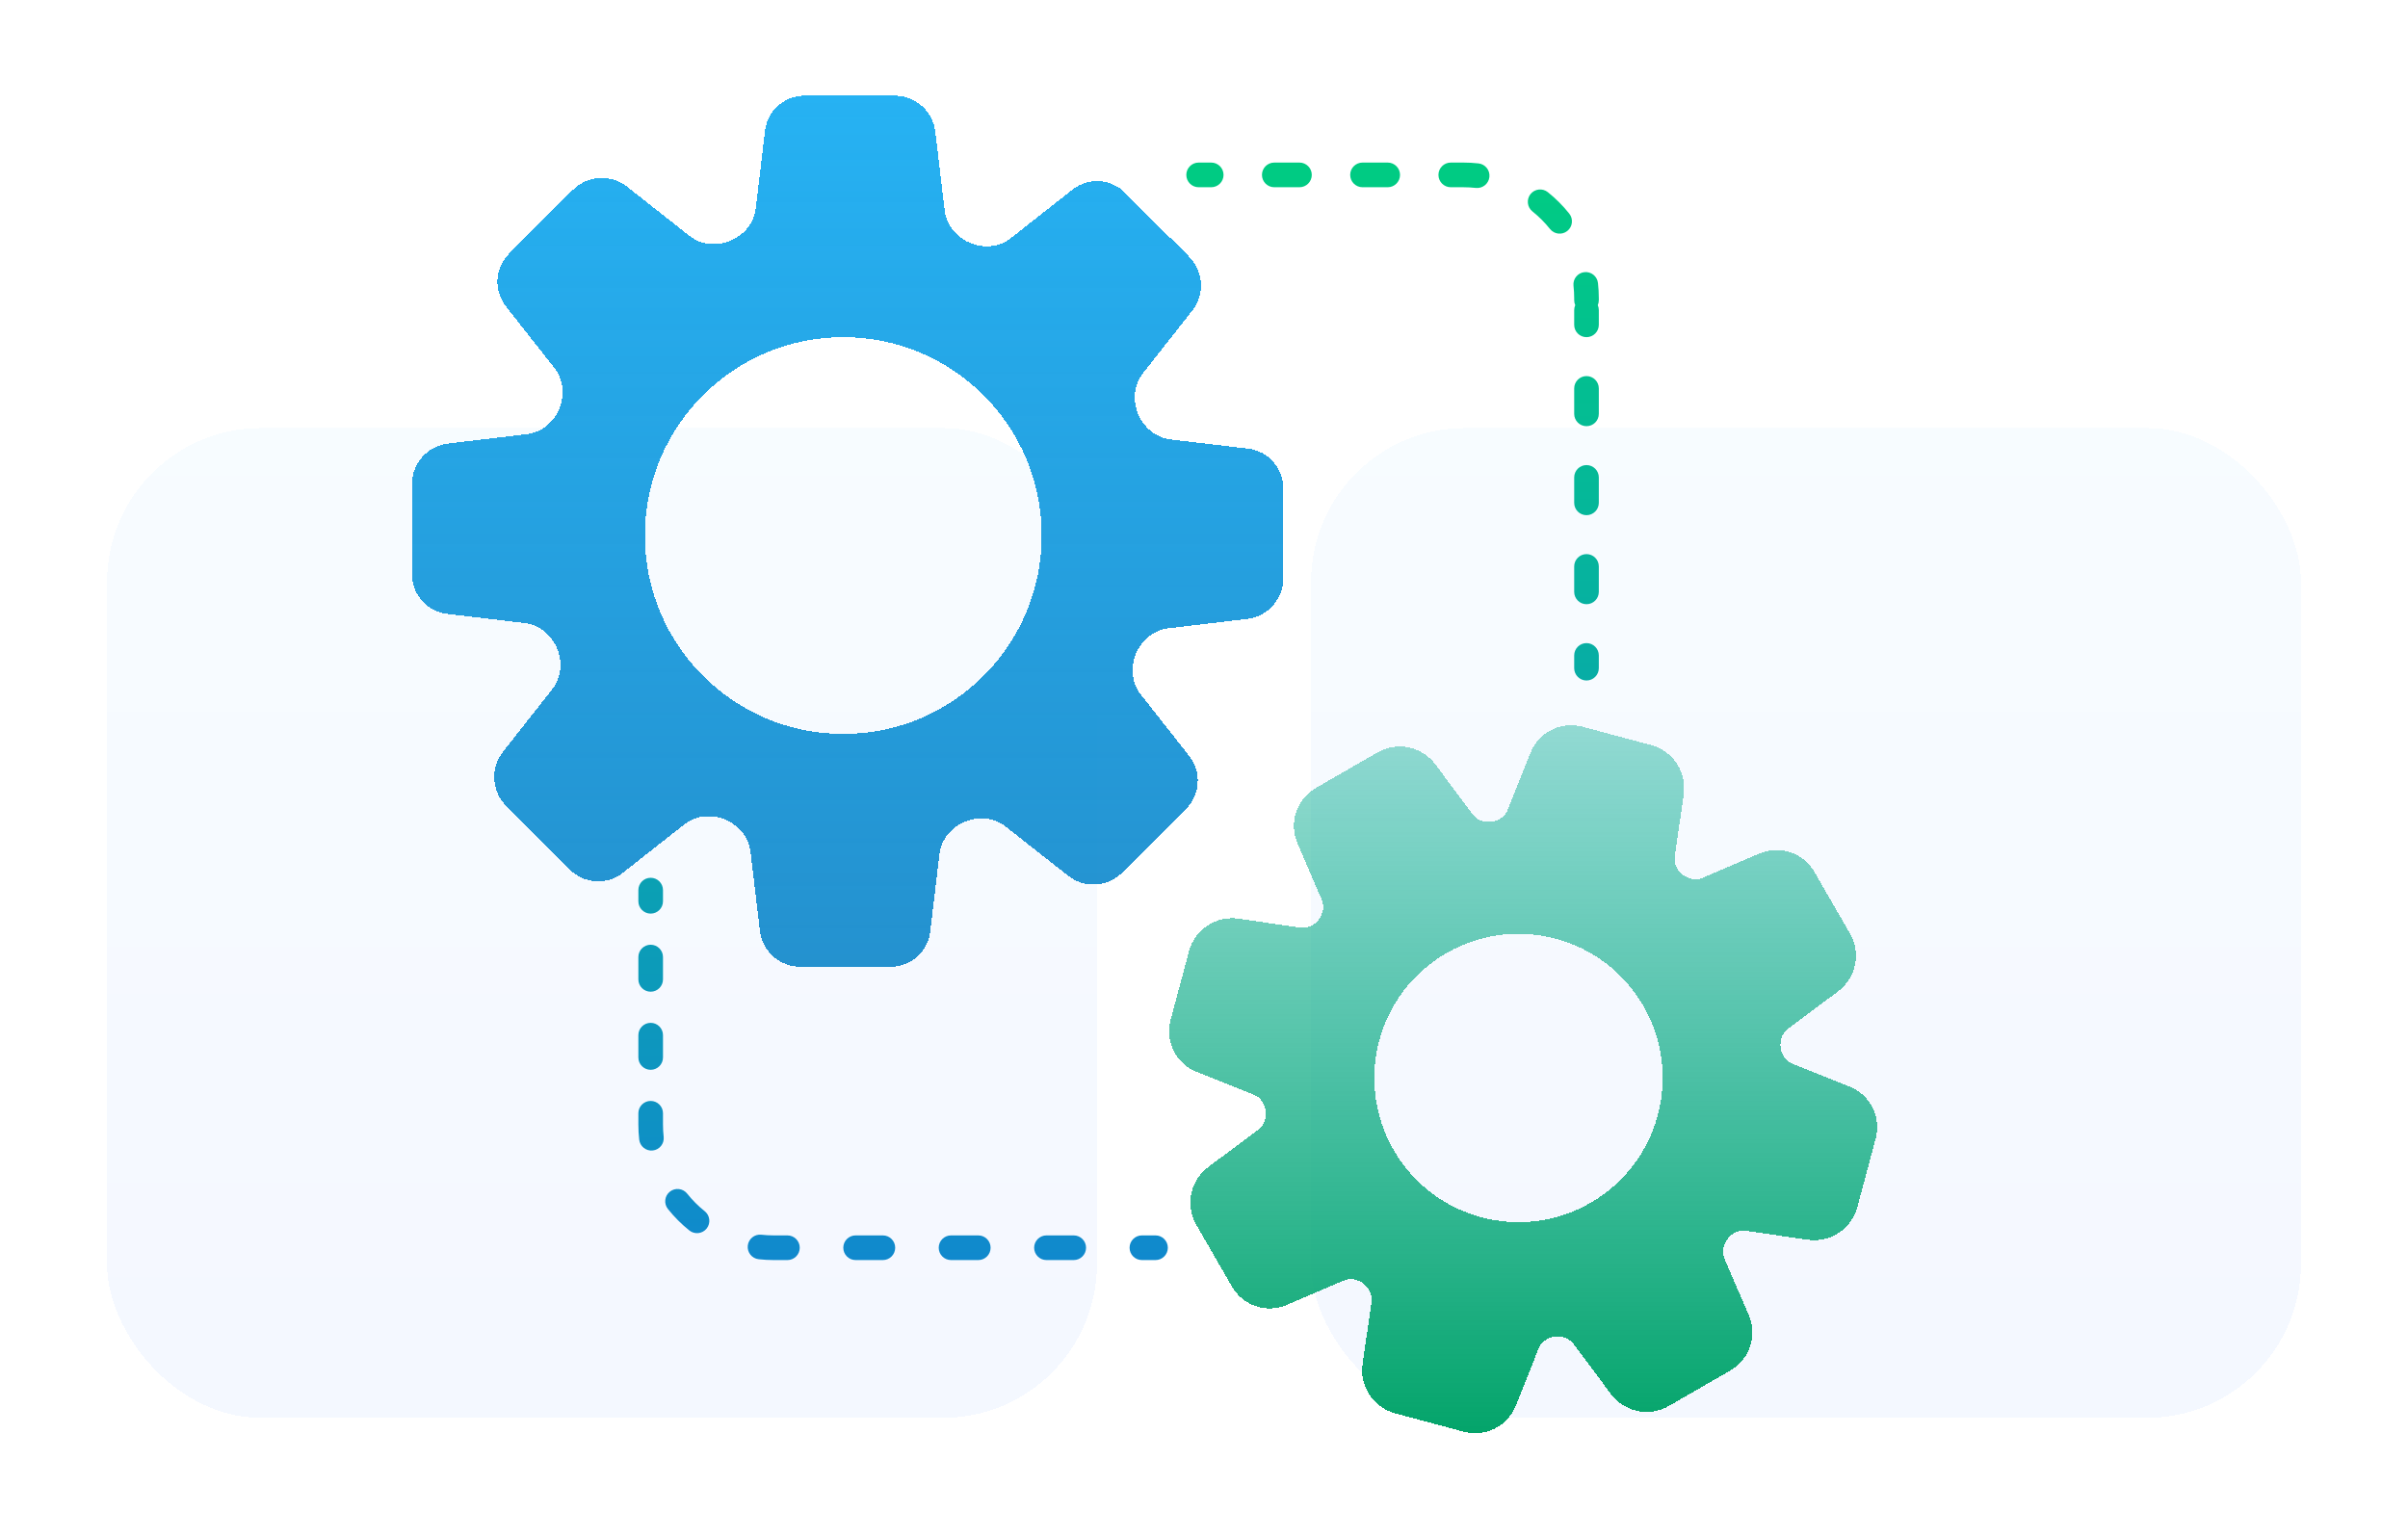 <svg width="180" height="115" viewBox="0 0 180 115" fill="none" xmlns="http://www.w3.org/2000/svg">
<g clip-path="url(#clip0_276_3057)">
<g filter="url(#filter0_dd_276_3057)">
<rect x="6" y="27" width="74" height="74" rx="11.516" fill="url(#paint0_linear_276_3057)" fill-opacity="0.7" shape-rendering="crispEdges"/>
</g>
<g filter="url(#filter1_dd_276_3057)">
<rect x="96" y="27" width="74" height="74" rx="11.516" fill="url(#paint1_linear_276_3057)" fill-opacity="0.7" shape-rendering="crispEdges"/>
</g>
<path fill-rule="evenodd" clip-rule="evenodd" d="M88.678 13.076C88.678 12.567 89.09 12.154 89.598 12.154H90.54C91.049 12.154 91.461 12.567 91.461 13.076C91.461 13.585 91.049 13.998 90.54 13.998H89.598C89.09 13.998 88.678 13.585 88.678 13.076ZM94.332 13.076C94.332 12.567 94.744 12.154 95.252 12.154H97.137C97.645 12.154 98.057 12.567 98.057 13.076C98.057 13.585 97.645 13.998 97.137 13.998H95.252C94.744 13.998 94.332 13.585 94.332 13.076ZM100.928 13.076C100.928 12.567 101.34 12.154 101.849 12.154H103.733C104.242 12.154 104.654 12.567 104.654 13.076C104.654 13.585 104.242 13.998 103.733 13.998H101.849C101.34 13.998 100.928 13.585 100.928 13.076ZM107.525 13.076C107.525 12.567 107.937 12.154 108.445 12.154H109.388C109.77 12.154 110.148 12.175 110.521 12.217C111.026 12.273 111.39 12.729 111.334 13.235C111.277 13.741 110.822 14.106 110.317 14.049C110.012 14.015 109.702 13.998 109.388 13.998H108.445C107.937 13.998 107.525 13.585 107.525 13.076ZM114.407 14.511C114.725 14.114 115.304 14.049 115.701 14.366C116.293 14.84 116.831 15.379 117.304 15.971C117.621 16.369 117.556 16.949 117.159 17.267C116.761 17.585 116.182 17.52 115.865 17.122C115.478 16.636 115.037 16.195 114.552 15.807C114.155 15.489 114.09 14.909 114.407 14.511ZM118.433 20.346C118.938 20.29 119.393 20.654 119.45 21.16C119.491 21.533 119.513 21.912 119.513 22.295V22.444C119.513 22.576 119.485 22.701 119.435 22.815C119.485 22.928 119.513 23.054 119.513 23.186V24.285C119.513 24.795 119.1 25.207 118.592 25.207C118.084 25.207 117.672 24.795 117.672 24.285V23.186C117.672 23.054 117.699 22.928 117.749 22.815C117.699 22.701 117.672 22.576 117.672 22.444V22.295C117.672 21.98 117.654 21.669 117.62 21.364C117.564 20.858 117.928 20.402 118.433 20.346ZM118.592 28.117C119.1 28.117 119.513 28.529 119.513 29.039V30.94C119.513 31.449 119.1 31.862 118.592 31.862C118.084 31.862 117.672 31.449 117.672 30.94V29.039C117.672 28.529 118.084 28.117 118.592 28.117ZM118.592 34.771C119.1 34.771 119.513 35.184 119.513 35.693V37.594C119.513 38.103 119.1 38.516 118.592 38.516C118.084 38.516 117.672 38.103 117.672 37.594V35.693C117.672 35.184 118.084 34.771 118.592 34.771ZM118.592 41.426C119.1 41.426 119.513 41.838 119.513 42.348V44.249C119.513 44.758 119.1 45.171 118.592 45.171C118.084 45.171 117.672 44.758 117.672 44.249V42.348C117.672 41.838 118.084 41.426 118.592 41.426ZM118.592 48.08C119.1 48.08 119.513 48.493 119.513 49.002V49.953C119.513 50.462 119.1 50.875 118.592 50.875C118.084 50.875 117.672 50.462 117.672 49.953V49.002C117.672 48.493 118.084 48.08 118.592 48.08ZM48.638 65.625C49.147 65.625 49.559 66.038 49.559 66.547V67.381C49.559 67.891 49.147 68.303 48.638 68.303C48.13 68.303 47.718 67.891 47.718 67.381V66.547C47.718 66.038 48.13 65.625 48.638 65.625ZM48.638 70.63C49.147 70.63 49.559 71.043 49.559 71.552V73.22C49.559 73.729 49.147 74.142 48.638 74.142C48.13 74.142 47.718 73.729 47.718 73.22V71.552C47.718 71.043 48.13 70.63 48.638 70.63ZM48.638 76.469C49.147 76.469 49.559 76.882 49.559 77.391V79.059C49.559 79.568 49.147 79.981 48.638 79.981C48.13 79.981 47.718 79.568 47.718 79.059V77.391C47.718 76.882 48.13 76.469 48.638 76.469ZM48.638 82.308C49.147 82.308 49.559 82.721 49.559 83.23V84.064C49.559 84.379 49.576 84.689 49.61 84.994C49.666 85.501 49.303 85.956 48.797 86.013C48.292 86.069 47.837 85.705 47.781 85.199C47.739 84.826 47.718 84.447 47.718 84.064V83.23C47.718 82.721 48.13 82.308 48.638 82.308ZM50.072 89.092C50.469 88.774 51.048 88.839 51.365 89.237C51.752 89.722 52.193 90.164 52.678 90.552C53.075 90.869 53.14 91.449 52.823 91.847C52.506 92.245 51.926 92.31 51.529 91.992C50.937 91.519 50.4 90.98 49.927 90.387C49.61 89.989 49.674 89.409 50.072 89.092ZM55.897 93.124C55.953 92.618 56.408 92.253 56.913 92.31C57.218 92.344 57.528 92.361 57.843 92.361H58.862C59.37 92.361 59.782 92.774 59.782 93.283C59.782 93.792 59.37 94.205 58.862 94.205H57.843C57.46 94.205 57.082 94.184 56.71 94.142C56.204 94.086 55.84 93.63 55.897 93.124ZM63.037 93.283C63.037 92.774 63.449 92.361 63.957 92.361H65.995C66.504 92.361 66.916 92.774 66.916 93.283C66.916 93.792 66.504 94.205 65.995 94.205H63.957C63.449 94.205 63.037 93.792 63.037 93.283ZM70.17 93.283C70.17 92.774 70.582 92.361 71.091 92.361H73.129C73.637 92.361 74.049 92.774 74.049 93.283C74.049 93.792 73.637 94.205 73.129 94.205H71.091C70.582 94.205 70.17 93.792 70.17 93.283ZM77.303 93.283C77.303 92.774 77.716 92.361 78.224 92.361H80.262C80.77 92.361 81.183 92.774 81.183 93.283C81.183 93.792 80.77 94.205 80.262 94.205H78.224C77.716 94.205 77.303 93.792 77.303 93.283ZM84.437 93.283C84.437 92.774 84.849 92.361 85.357 92.361H86.376C86.885 92.361 87.297 92.774 87.297 93.283C87.297 93.792 86.885 94.205 86.376 94.205H85.357C84.849 94.205 84.437 93.792 84.437 93.283Z" fill="url(#paint2_linear_276_3057)"/>
<g filter="url(#filter2_d_276_3057)">
<path fill-rule="evenodd" clip-rule="evenodd" d="M57.185 8.623C57.363 7.127 58.632 6 60.138 6H66.882C68.429 6 69.732 7.157 69.915 8.694L70.617 14.599C70.745 15.679 71.496 16.577 72.498 17.002C73.516 17.434 74.695 17.334 75.564 16.649L80.165 13.026C81.348 12.094 83.041 12.194 84.106 13.259L88.878 18.029C89.972 19.123 90.075 20.862 89.118 22.077L85.438 26.749C84.764 27.605 84.656 28.761 85.065 29.77C85.481 30.795 86.389 31.569 87.488 31.699L93.3 32.39C94.796 32.568 95.923 33.837 95.923 35.343V42.088C95.923 43.635 94.766 44.937 93.23 45.12L87.327 45.822C86.246 45.95 85.348 46.701 84.922 47.703C84.49 48.722 84.591 49.901 85.275 50.771L88.899 55.37C89.831 56.553 89.73 58.246 88.665 59.311L83.893 64.083C82.8 65.177 81.061 65.28 79.846 64.323L75.174 60.644C74.319 59.97 73.163 59.861 72.154 60.27C71.129 60.686 70.356 61.594 70.226 62.692L69.535 68.506C69.357 70.001 68.088 71.128 66.582 71.128H59.835C58.288 71.128 56.985 69.971 56.803 68.435L56.101 62.53C55.973 61.45 55.222 60.552 54.221 60.127C53.202 59.695 52.024 59.795 51.155 60.48L46.553 64.104C45.37 65.036 43.676 64.935 42.611 63.87L37.84 59.099C36.746 58.005 36.643 56.266 37.6 55.051L41.281 50.377C41.954 49.522 42.063 48.367 41.654 47.359C41.239 46.334 40.331 45.562 39.233 45.431L33.418 44.74C31.922 44.562 30.795 43.293 30.795 41.787V35.041C30.795 33.494 31.952 32.191 33.489 32.008L39.395 31.306C40.475 31.178 41.373 30.427 41.797 29.426C42.229 28.408 42.129 27.23 41.445 26.362L37.821 21.759C36.889 20.575 36.989 18.882 38.054 17.816L42.824 13.046C43.918 11.952 45.657 11.848 46.873 12.806L51.546 16.486C52.401 17.16 53.557 17.269 54.566 16.86C55.59 16.444 56.364 15.536 56.494 14.438L57.185 8.623ZM63.036 53.718C71.227 53.718 77.868 47.078 77.868 38.886C77.868 30.695 71.227 24.055 63.036 24.055C54.845 24.055 48.205 30.695 48.205 38.886C48.205 47.078 54.845 53.718 63.036 53.718Z" fill="url(#paint3_linear_276_3057)" shape-rendering="crispEdges"/>
</g>
<g filter="url(#filter3_d_276_3057)">
<path fill-rule="evenodd" clip-rule="evenodd" d="M135.626 64.031C134.799 62.598 133.03 62.01 131.51 62.662L127.266 64.483C126.81 64.679 126.237 64.598 125.779 64.241C125.333 63.893 125.118 63.376 125.189 62.889L125.86 58.245C126.101 56.576 125.056 54.99 123.426 54.554L118.287 53.177C116.689 52.749 115.024 53.584 114.41 55.12L112.695 59.411C112.51 59.874 112.054 60.218 111.483 60.288C110.917 60.358 110.393 60.141 110.101 59.751L107.292 55.993C106.282 54.642 104.422 54.26 102.961 55.103L98.353 57.764C96.921 58.591 96.333 60.359 96.985 61.879L98.807 66.124C99.002 66.579 98.921 67.152 98.564 67.61C98.217 68.056 97.7 68.27 97.213 68.2L92.569 67.529C90.9 67.288 89.315 68.333 88.878 69.962L87.501 75.102C87.073 76.7 87.907 78.365 89.443 78.979L93.733 80.693C94.197 80.879 94.541 81.335 94.611 81.906C94.68 82.472 94.464 82.997 94.074 83.289L90.317 86.097C88.967 87.106 88.584 88.967 89.428 90.427L92.088 95.035C92.915 96.468 94.683 97.056 96.203 96.403L100.447 94.583C100.902 94.388 101.475 94.469 101.933 94.825C102.38 95.173 102.594 95.691 102.524 96.178L101.853 100.82C101.612 102.489 102.657 104.074 104.286 104.51L109.427 105.888C111.025 106.316 112.69 105.482 113.303 103.946L115.016 99.657C115.202 99.192 115.658 98.849 116.23 98.778C116.796 98.709 117.322 98.925 117.614 99.316L120.421 103.071C121.431 104.422 123.291 104.804 124.751 103.961L129.358 101.301C130.791 100.474 131.379 98.706 130.727 97.186L128.906 92.943C128.711 92.487 128.792 91.914 129.149 91.456C129.497 91.009 130.015 90.794 130.502 90.865L135.144 91.535C136.813 91.776 138.398 90.731 138.835 89.103L140.211 83.962C140.639 82.365 139.805 80.7 138.269 80.086L133.979 78.372C133.515 78.186 133.171 77.73 133.101 77.159C133.032 76.593 133.248 76.068 133.639 75.776L137.395 72.968C138.746 71.958 139.129 70.097 138.285 68.637L135.626 64.031ZM108.12 70.106C113.275 67.129 119.866 68.896 122.843 74.05C125.819 79.205 124.052 85.796 118.898 88.772C113.743 91.749 107.152 89.982 104.176 84.828C101.2 79.673 102.966 73.082 108.12 70.106Z" fill="url(#paint4_linear_276_3057)" shape-rendering="crispEdges"/>
</g>
</g>
<defs>
<filter id="filter0_dd_276_3057" x="-7" y="14" width="104" height="104" filterUnits="userSpaceOnUse" color-interpolation-filters="sRGB">
<feFlood flood-opacity="0" result="BackgroundImageFix"/>
<feColorMatrix in="SourceAlpha" type="matrix" values="0 0 0 0 0 0 0 0 0 0 0 0 0 0 0 0 0 0 127 0" result="hardAlpha"/>
<feOffset dx="2" dy="2"/>
<feGaussianBlur stdDeviation="7.5"/>
<feComposite in2="hardAlpha" operator="out"/>
<feColorMatrix type="matrix" values="0 0 0 0 0.1 0 0 0 0 0.275 0 0 0 0 0.484 0 0 0 0.1 0"/>
<feBlend mode="normal" in2="BackgroundImageFix" result="effect1_dropShadow_276_3057"/>
<feColorMatrix in="SourceAlpha" type="matrix" values="0 0 0 0 0 0 0 0 0 0 0 0 0 0 0 0 0 0 127 0" result="hardAlpha"/>
<feOffset dy="3"/>
<feGaussianBlur stdDeviation="4"/>
<feComposite in2="hardAlpha" operator="out"/>
<feColorMatrix type="matrix" values="0 0 0 0 0.153 0 0 0 0 0.242 0 0 0 0 0.555 0 0 0 0.1 0"/>
<feBlend mode="normal" in2="effect1_dropShadow_276_3057" result="effect2_dropShadow_276_3057"/>
<feBlend mode="normal" in="SourceGraphic" in2="effect2_dropShadow_276_3057" result="shape"/>
</filter>
<filter id="filter1_dd_276_3057" x="83" y="14" width="104" height="104" filterUnits="userSpaceOnUse" color-interpolation-filters="sRGB">
<feFlood flood-opacity="0" result="BackgroundImageFix"/>
<feColorMatrix in="SourceAlpha" type="matrix" values="0 0 0 0 0 0 0 0 0 0 0 0 0 0 0 0 0 0 127 0" result="hardAlpha"/>
<feOffset dx="2" dy="2"/>
<feGaussianBlur stdDeviation="7.5"/>
<feComposite in2="hardAlpha" operator="out"/>
<feColorMatrix type="matrix" values="0 0 0 0 0.1 0 0 0 0 0.275 0 0 0 0 0.484 0 0 0 0.1 0"/>
<feBlend mode="normal" in2="BackgroundImageFix" result="effect1_dropShadow_276_3057"/>
<feColorMatrix in="SourceAlpha" type="matrix" values="0 0 0 0 0 0 0 0 0 0 0 0 0 0 0 0 0 0 127 0" result="hardAlpha"/>
<feOffset dy="3"/>
<feGaussianBlur stdDeviation="4"/>
<feComposite in2="hardAlpha" operator="out"/>
<feColorMatrix type="matrix" values="0 0 0 0 0.153 0 0 0 0 0.242 0 0 0 0 0.555 0 0 0 0.1 0"/>
<feBlend mode="normal" in2="effect1_dropShadow_276_3057" result="effect2_dropShadow_276_3057"/>
<feBlend mode="normal" in="SourceGraphic" in2="effect2_dropShadow_276_3057" result="shape"/>
</filter>
<filter id="filter2_d_276_3057" x="22.734" y="-0.909" width="81.25" height="81.25" filterUnits="userSpaceOnUse" color-interpolation-filters="sRGB">
<feFlood flood-opacity="0" result="BackgroundImageFix"/>
<feColorMatrix in="SourceAlpha" type="matrix" values="0 0 0 0 0 0 0 0 0 0 0 0 0 0 0 0 0 0 127 0" result="hardAlpha"/>
<feOffset dy="1.152"/>
<feGaussianBlur stdDeviation="4.03"/>
<feComposite in2="hardAlpha" operator="out"/>
<feColorMatrix type="matrix" values="0 0 0 0 0.063 0 0 0 0 0.537 0 0 0 0 0.804 0 0 0 0.1 0"/>
<feBlend mode="normal" in2="BackgroundImageFix" result="effect1_dropShadow_276_3057"/>
<feBlend mode="normal" in="SourceGraphic" in2="effect1_dropShadow_276_3057" result="shape"/>
</filter>
<filter id="filter3_d_276_3057" x="79.328" y="46.156" width="69.056" height="69.056" filterUnits="userSpaceOnUse" color-interpolation-filters="sRGB">
<feFlood flood-opacity="0" result="BackgroundImageFix"/>
<feColorMatrix in="SourceAlpha" type="matrix" values="0 0 0 0 0 0 0 0 0 0 0 0 0 0 0 0 0 0 127 0" result="hardAlpha"/>
<feOffset dy="1.152"/>
<feGaussianBlur stdDeviation="4.03"/>
<feComposite in2="hardAlpha" operator="out"/>
<feColorMatrix type="matrix" values="0 0 0 0 0.063 0 0 0 0 0.537 0 0 0 0 0.804 0 0 0 0.1 0"/>
<feBlend mode="normal" in2="BackgroundImageFix" result="effect1_dropShadow_276_3057"/>
<feBlend mode="normal" in="SourceGraphic" in2="effect1_dropShadow_276_3057" result="shape"/>
</filter>
<linearGradient id="paint0_linear_276_3057" x1="43" y1="27" x2="43" y2="101" gradientUnits="userSpaceOnUse">
<stop stop-color="#F5FBFF"/>
<stop offset="1" stop-color="#F0F5FF"/>
</linearGradient>
<linearGradient id="paint1_linear_276_3057" x1="133" y1="27" x2="133" y2="101" gradientUnits="userSpaceOnUse">
<stop stop-color="#F5FBFF"/>
<stop offset="1" stop-color="#F0F5FF"/>
</linearGradient>
<linearGradient id="paint2_linear_276_3057" x1="83.615" y1="12.154" x2="83.615" y2="94.205" gradientUnits="userSpaceOnUse">
<stop stop-color="#00CC82"/>
<stop offset="1" stop-color="#1089CD"/>
</linearGradient>
<linearGradient id="paint3_linear_276_3057" x1="63.359" y1="6" x2="63.359" y2="71.128" gradientUnits="userSpaceOnUse">
<stop stop-color="#26B2F3"/>
<stop offset="1" stop-color="#1288CB" stop-opacity="0.92"/>
</linearGradient>
<linearGradient id="paint4_linear_276_3057" x1="113.856" y1="53.066" x2="113.856" y2="106" gradientUnits="userSpaceOnUse">
<stop stop-color="#07AD95" stop-opacity="0.42"/>
<stop offset="1" stop-color="#04A46A"/>
</linearGradient>
<clipPath id="clip0_276_3057">
<rect width="180" height="115" fill="white" transform="translate(180 115) rotate(-180)"/>
</clipPath>
</defs>
</svg>

